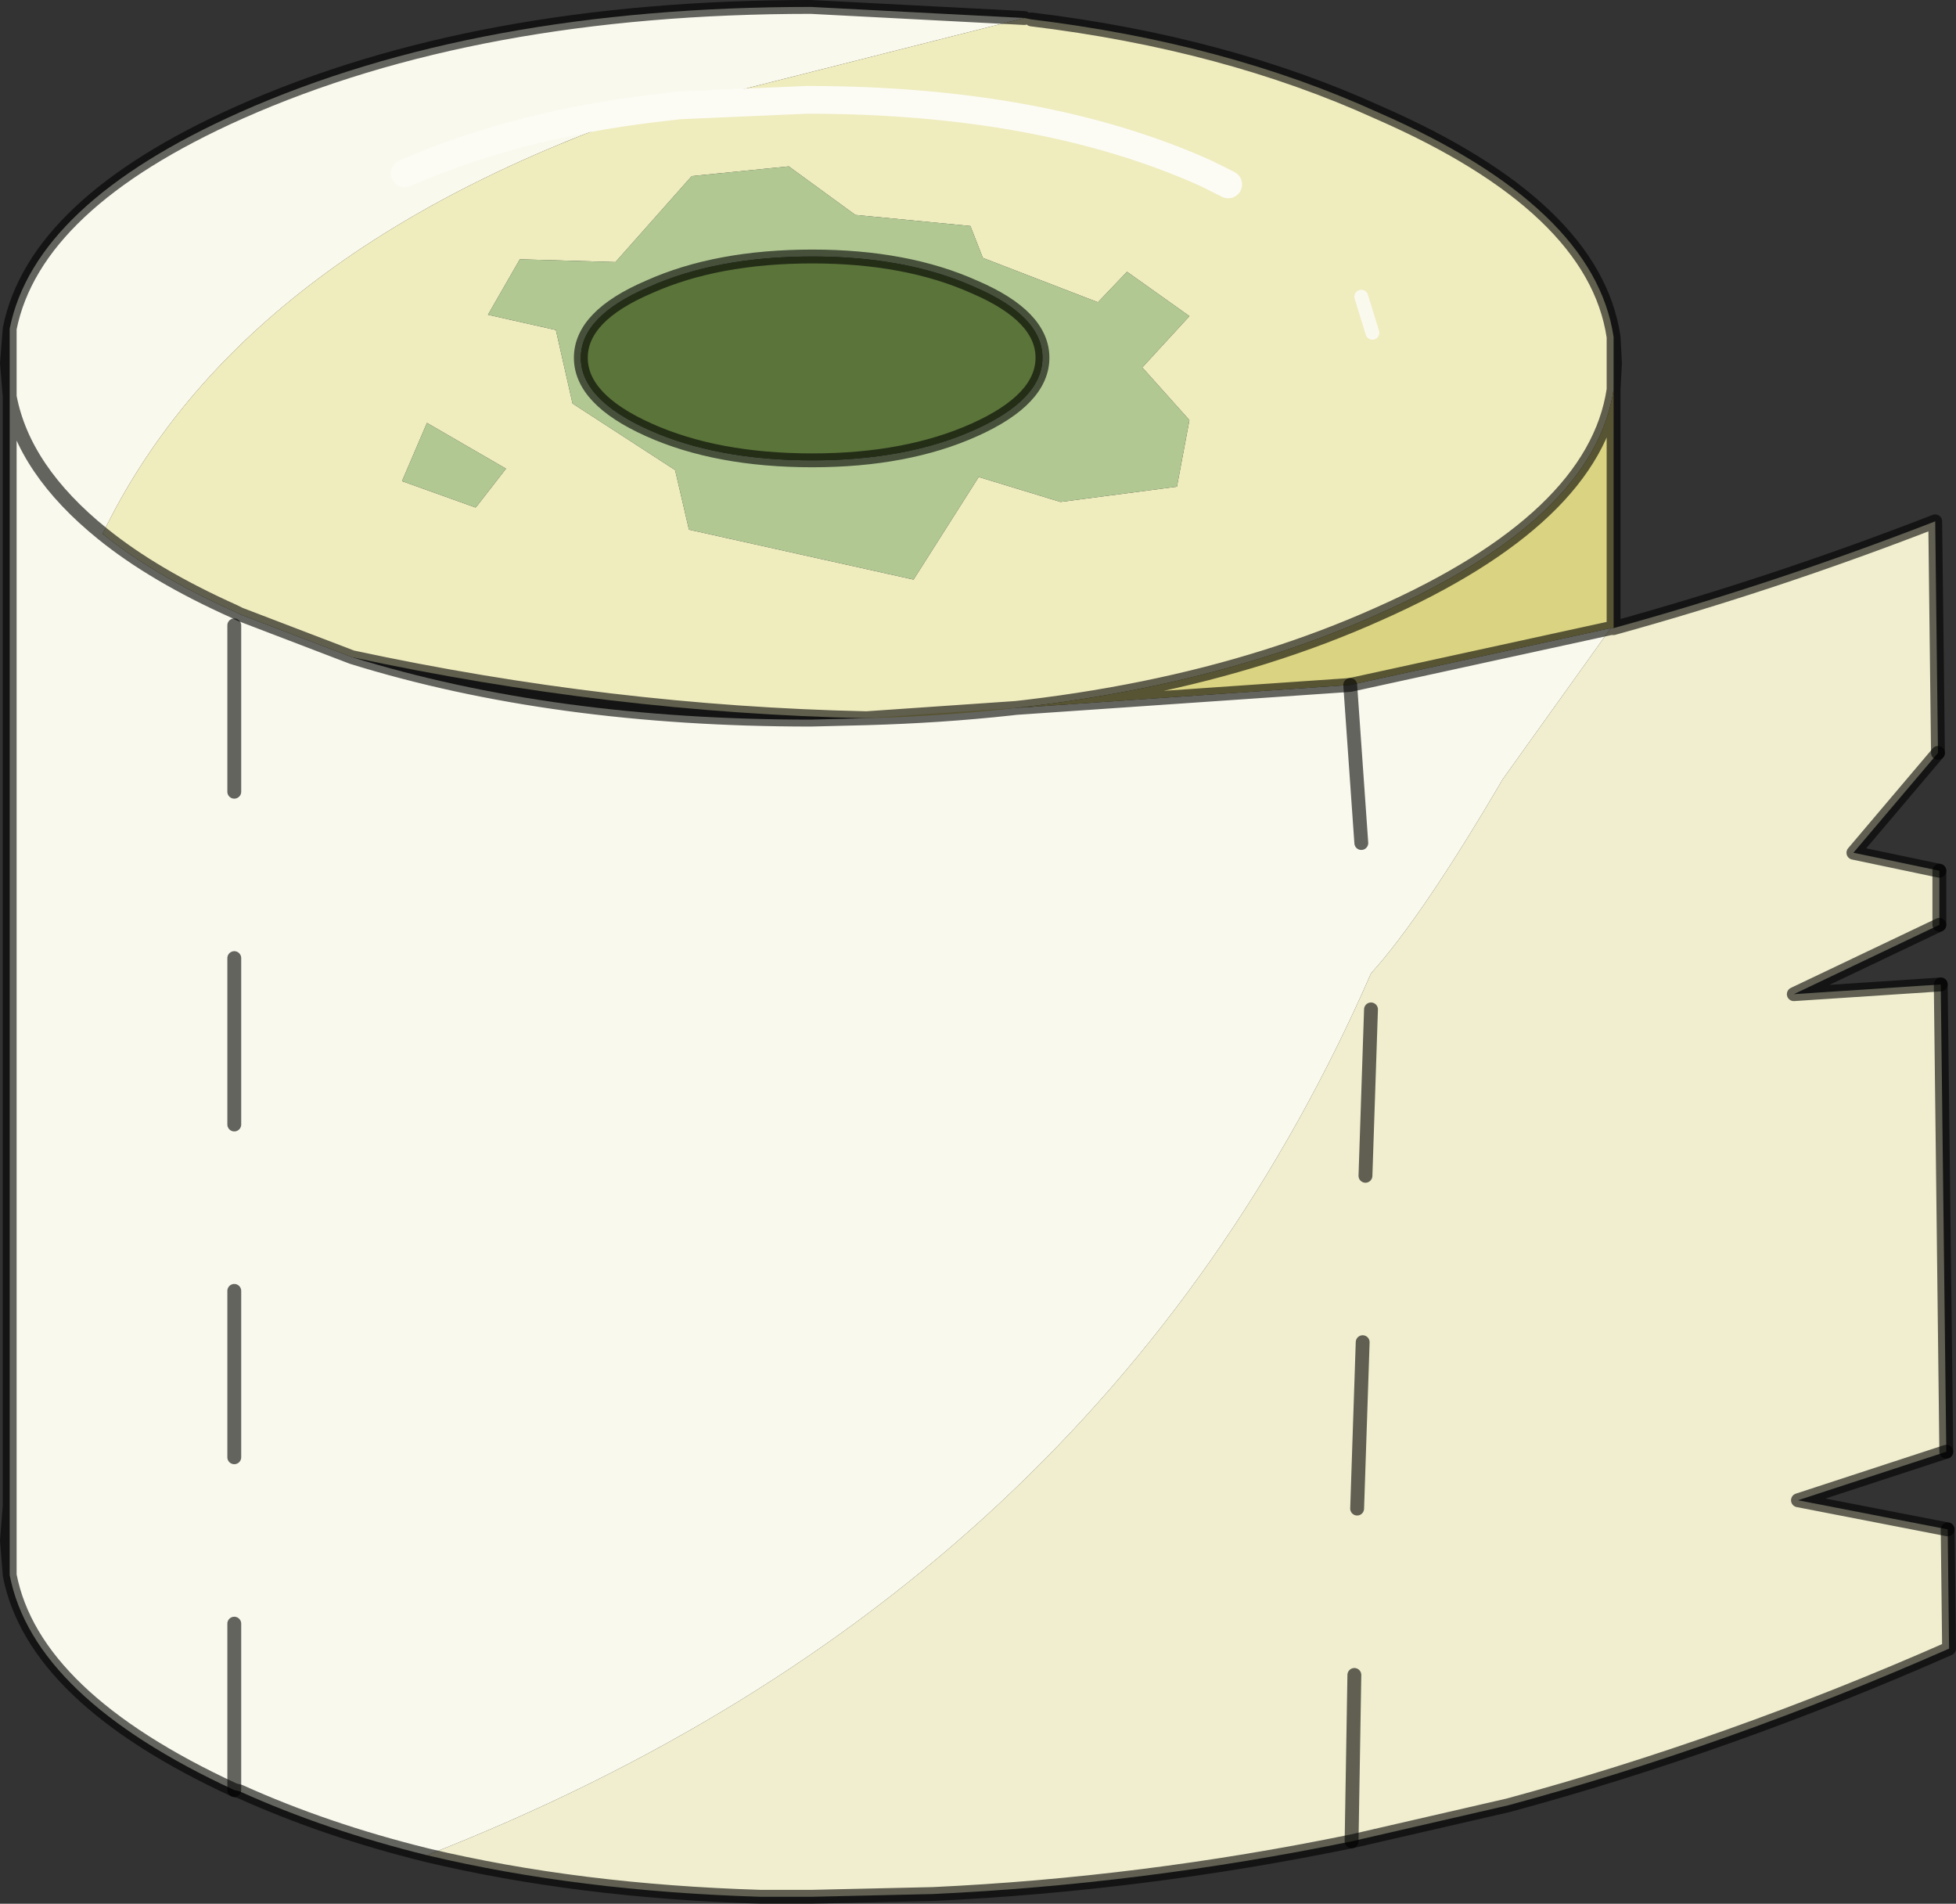 <svg viewBox="0 0 70.55 68.65" xmlns="http://www.w3.org/2000/svg" xmlns:xlink="http://www.w3.org/1999/xlink"><rect x="0" y="0" width="70.55" height="68.65" fill="#333333" stroke="none"/><use width="70.55" height="68.65" xlink:href="#a"/><defs><g id="a"><path d="M243.4 185.4q-2.85-2.3-3.35-4.95.5 2.65 3.35 4.95 1.85 1.5 4.75 2.8l.2.1 4.05 1.55q7.25 2.25 16.55 2.25l2-.05 17.45-1.2 9.4-2.05-3.9 5.45q-2.9 4.95-4.75 7-9.75 22.3-34.05 31.8-3.65-.9-6.75-2.3l-.2-.05q-7.25-3.35-8.1-7.75V178q.9-4.5 8.3-7.8 8.55-3.8 20.6-3.8l7.7.4-12.45 3.15-.85.1q-15 5.1-19.95 15.35m10.9-13q4-1.75 9.05-2.35-5.05.6-9.05 2.35" fill="#faf9ee" fill-rule="evenodd" transform="translate(-239.7 -166.15)"/><path d="M243.4 185.4q4.95-10.25 19.95-15.35l.85-.1 12.45-3.15.25.05q7 .85 12.5 3.35 7.8 3.4 8.5 8.1v1.9q-.7 4.65-8.5 8.1-7.7 3.45-18.45 3.75-9.25-.2-18.55-2.2l-4.05-1.55-.2-.1q-2.9-1.3-4.75-2.8m11.7-4-.9 2.1 2.65.95.05-.05 1.05-1.35-2.85-1.65m3.35-5.9-1.15 2 2.45.55.6 2.65 3.7 2.4.5 2.15 8.1 1.8 2.35-3.7 2.95.9 4.2-.55.45-2.4-1.7-1.9 1.7-1.85-2.25-1.6-1.05 1.1-4.15-1.6-.45-1.15-4.15-.4-2.4-1.75-3.5.35-2.75 3.1-3.45-.1m25.55-2.7-.8-.4q-5.9-2.65-14.4-2.65l-4.6.2 4.6-.2q8.5 0 14.4 2.65l.8.4m4.8 4.05.4 1.3-.4-1.3" fill="#efecbe" fill-rule="evenodd" transform="translate(-239.7 -166.15)"/><path d="m258.45 175.5 3.45.1 2.75-3.1 3.5-.35 2.4 1.75 4.15.4.45 1.15 4.15 1.6 1.05-1.1 2.25 1.6-1.7 1.85 1.7 1.9-.45 2.4-4.2.55-2.95-.9-2.35 3.7-8.1-1.8-.5-2.15-3.7-2.4-.6-2.65-2.45-.55 1.15-2m-3.35 5.9 2.85 1.65-1.05 1.35-.05.05-2.65-.95.9-2.1m5.55-2.35q0 1.5 2.45 2.6t5.9 1.1q3.4 0 5.85-1.1t2.45-2.6-2.45-2.55q-2.45-1.1-5.85-1.1-3.45 0-5.9 1.1-2.45 1.05-2.45 2.55" fill="#b1c893" fill-rule="evenodd" transform="translate(-239.7 -166.15)"/><path d="M260.65 179.05q0-1.5 2.45-2.55 2.45-1.1 5.9-1.1 3.4 0 5.85 1.1 2.45 1.05 2.45 2.55t-2.45 2.6-5.85 1.1q-3.45 0-5.9-1.1t-2.45-2.6" fill="#5b743a" fill-rule="evenodd" transform="translate(-239.7 -166.15)"/><path d="M270.95 192.05q10.75-.3 18.45-3.75 7.8-3.45 8.5-8.1v8.6h-.1l-9.4 2.05-17.45 1.2" fill="#dad381" fill-rule="evenodd" transform="translate(-239.7 -166.15)"/><path d="M297.8 188.8h.1q5.8-1.6 11.6-3.85l.1 8.35-3.05 3.6 3.1.65v1.95l-5.25 2.5 5.3-.35.2 16.85-5.35 1.75 5.4 1.05.05 4.3q-7.95 3.5-15.9 5.65l-5.65 1.3q-7.55 1.55-15.1 1.9l-4.4.1h-1.8q-6.6-.2-12.05-1.5 24.3-9.5 34.05-31.8 1.85-2.05 4.75-7l3.9-5.45" fill="#f0eece" fill-rule="evenodd" transform="translate(-239.7 -166.15)"/><path d="M.35 14.3q.5 2.65 3.35 4.95 1.85 1.5 4.75 2.8l.2.1 4.05 1.55q9.3 2 18.55 2.2Q42 25.6 49.7 22.15q7.8-3.45 8.5-8.1v-1.9q-.7-4.7-8.5-8.1Q44.2 1.55 37.2.7m-.25-.05-7.7-.4q-12.05 0-20.6 3.8-7.4 3.3-8.3 7.8v2.45l-.1-1.2.1-1.25m20.6 1.05q0-1.5 2.45-2.55 2.45-1.1 5.9-1.1 3.4 0 5.85 1.1 2.45 1.05 2.45 2.55t-2.45 2.6-5.85 1.1q-3.45 0-5.9-1.1t-2.45-2.6M12.7 23.7q7.25 2.25 16.55 2.25l2-.05 17.45-1.2 9.4-2.05h.1v-8.6l.05-.95-.05-.95m0 10.5q5.8-1.6 11.6-3.85l.1 8.35m.05 4.25v1.95M70 35.5l.2 16.85m.05 2.8.05 4.3q-7.95 3.5-15.9 5.65l-5.65 1.3q-7.55 1.55-15.1 1.9l-4.4.1h-1.8q-6.6-.2-12.05-1.5-3.65-.9-6.75-2.3l-.2-.05Q1.2 61.2.35 56.8l-.1-1.25.1-1.25v-40m0 40v2.5" fill="none" stroke="#000" stroke-linecap="round" stroke-linejoin="round" stroke-opacity=".6" stroke-width=".5"/><path d="M263.35 170.05q-5.05.6-9.05 2.35m9.9-2.45 4.6-.2q8.5 0 14.4 2.65l.8.4m-19.8-2.85-.85.1" fill="none" stroke="#fcfcf5" stroke-linecap="round" stroke-linejoin="round" transform="translate(-239.7 -166.15)"/><path d="m49.5 12-.4-1.3" fill="none" stroke="#faf9ee" stroke-linecap="round" stroke-linejoin="round" stroke-width=".5"/><path d="m69.9 27.15-3.05 3.6 3.1.65m0 1.95-5.25 2.5 5.3-.35m.2 16.85-5.35 1.75 5.4 1.05M8.45 28.55v-6M49.1 30.4l-.4-5.7m.55 17.7.2-6m-.5 18 .2-6m-.4 18 .1-6M8.45 40.55v-6m0 18v-6m0 18v-6" fill="none" stroke="#000" stroke-linecap="round" stroke-linejoin="round" stroke-opacity=".6" stroke-width=".5"/></g></defs></svg>